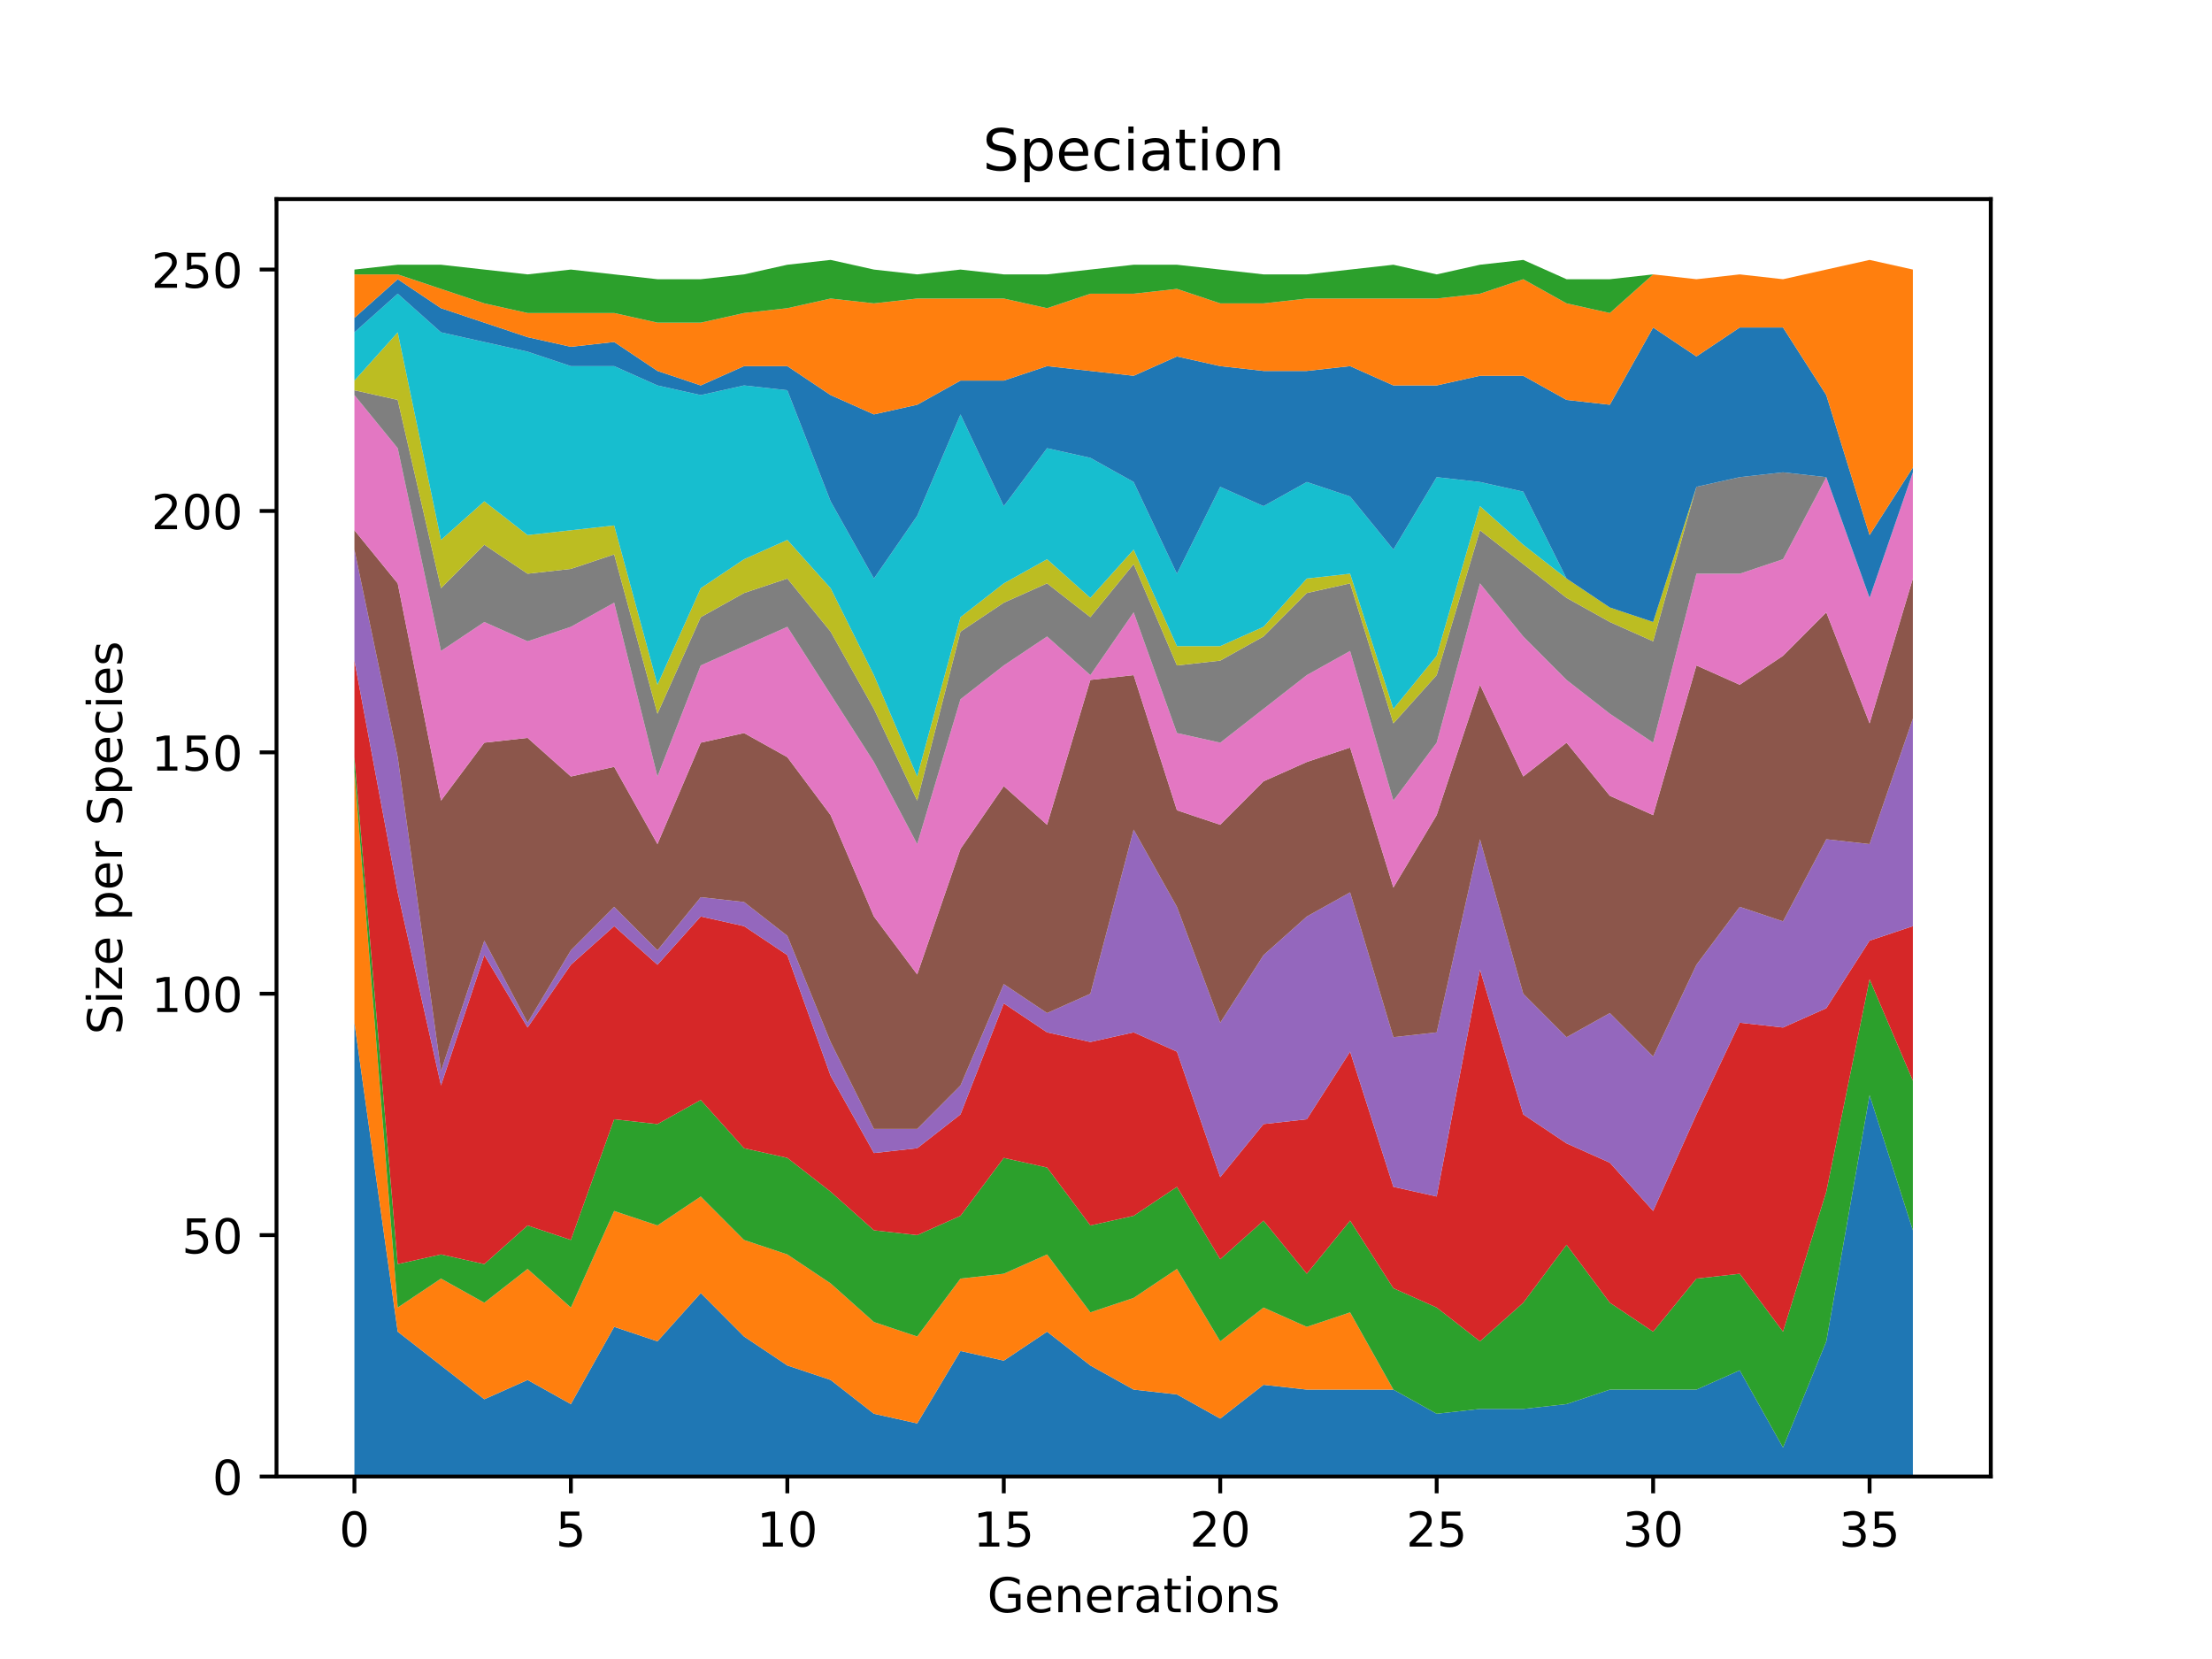 <?xml version="1.0" encoding="utf-8" standalone="no"?>
<!DOCTYPE svg PUBLIC "-//W3C//DTD SVG 1.1//EN"
  "http://www.w3.org/Graphics/SVG/1.1/DTD/svg11.dtd">
<!-- Created with matplotlib (https://matplotlib.org/) -->
<svg height="345.6pt" version="1.1" viewBox="0 0 460.8 345.6" width="460.8pt" xmlns="http://www.w3.org/2000/svg" xmlns:xlink="http://www.w3.org/1999/xlink">
 <defs>
  <style type="text/css">
*{stroke-linecap:butt;stroke-linejoin:round;}
  </style>
 </defs>
 <g id="figure_1">
  <g id="patch_1">
   <path d="M 0 345.6 
L 460.8 345.6 
L 460.8 0 
L 0 0 
z
" style="fill:#ffffff;"/>
  </g>
  <g id="axes_1">
   <g id="patch_2">
    <path d="M 57.6 307.584 
L 414.72 307.584 
L 414.72 41.472 
L 57.6 41.472 
z
" style="fill:#ffffff;"/>
   </g>
   <g id="PolyCollection_1">
    <path clip-path="url(#pf3f9d8c804)" d="M 73.833 213.047 
L 73.833 307.584 
L 82.851 307.584 
L 91.869 307.584 
L 100.887 307.584 
L 109.905 307.584 
L 118.924 307.584 
L 127.942 307.584 
L 136.96 307.584 
L 145.978 307.584 
L 154.996 307.584 
L 164.015 307.584 
L 173.033 307.584 
L 182.051 307.584 
L 191.069 307.584 
L 200.087 307.584 
L 209.105 307.584 
L 218.124 307.584 
L 227.142 307.584 
L 236.16 307.584 
L 245.178 307.584 
L 254.196 307.584 
L 263.215 307.584 
L 272.233 307.584 
L 281.251 307.584 
L 290.269 307.584 
L 299.287 307.584 
L 308.305 307.584 
L 317.324 307.584 
L 326.342 307.584 
L 335.36 307.584 
L 344.378 307.584 
L 353.396 307.584 
L 362.415 307.584 
L 371.433 307.584 
L 380.451 307.584 
L 389.469 307.584 
L 398.487 307.584 
L 398.487 256.293 
L 398.487 256.293 
L 389.469 228.133 
L 380.451 279.424 
L 371.433 301.55 
L 362.415 285.458 
L 353.396 289.481 
L 344.378 289.481 
L 335.36 289.481 
L 326.342 292.498 
L 317.324 293.504 
L 308.305 293.504 
L 299.287 294.51 
L 290.269 289.481 
L 281.251 289.481 
L 272.233 289.481 
L 263.215 288.475 
L 254.196 295.515 
L 245.178 290.487 
L 236.16 289.481 
L 227.142 284.453 
L 218.124 277.413 
L 209.105 283.447 
L 200.087 281.435 
L 191.069 296.521 
L 182.051 294.51 
L 173.033 287.47 
L 164.015 284.453 
L 154.996 278.418 
L 145.978 269.367 
L 136.96 279.424 
L 127.942 276.407 
L 118.924 292.498 
L 109.905 287.47 
L 100.887 291.493 
L 91.869 284.453 
L 82.851 277.413 
L 73.833 213.047 
z
" style="fill:#1f77b4;"/>
   </g>
   <g id="PolyCollection_2">
    <path clip-path="url(#pf3f9d8c804)" d="M 73.833 160.75 
L 73.833 213.047 
L 82.851 277.413 
L 91.869 284.453 
L 100.887 291.493 
L 109.905 287.47 
L 118.924 292.498 
L 127.942 276.407 
L 136.96 279.424 
L 145.978 269.367 
L 154.996 278.418 
L 164.015 284.453 
L 173.033 287.47 
L 182.051 294.51 
L 191.069 296.521 
L 200.087 281.435 
L 209.105 283.447 
L 218.124 277.413 
L 227.142 284.453 
L 236.16 289.481 
L 245.178 290.487 
L 254.196 295.515 
L 263.215 288.475 
L 272.233 289.481 
L 281.251 289.481 
L 290.269 289.481 
L 299.287 294.51 
L 308.305 293.504 
L 317.324 293.504 
L 326.342 292.498 
L 335.36 289.481 
L 344.378 289.481 
L 353.396 289.481 
L 362.415 285.458 
L 371.433 301.55 
L 380.451 279.424 
L 389.469 228.133 
L 398.487 256.293 
L 398.487 256.293 
L 398.487 256.293 
L 389.469 228.133 
L 380.451 279.424 
L 371.433 301.55 
L 362.415 285.458 
L 353.396 289.481 
L 344.378 289.481 
L 335.36 289.481 
L 326.342 292.498 
L 317.324 293.504 
L 308.305 293.504 
L 299.287 294.51 
L 290.269 289.481 
L 281.251 273.39 
L 272.233 276.407 
L 263.215 272.384 
L 254.196 279.424 
L 245.178 264.338 
L 236.16 270.373 
L 227.142 273.39 
L 218.124 261.321 
L 209.105 265.344 
L 200.087 266.35 
L 191.069 278.418 
L 182.051 275.401 
L 173.033 267.355 
L 164.015 261.321 
L 154.996 258.304 
L 145.978 249.253 
L 136.96 255.287 
L 127.942 252.27 
L 118.924 272.384 
L 109.905 264.338 
L 100.887 271.378 
L 91.869 266.35 
L 82.851 272.384 
L 73.833 160.75 
z
" style="fill:#ff7f0e;"/>
   </g>
   <g id="PolyCollection_3">
    <path clip-path="url(#pf3f9d8c804)" d="M 73.833 157.733 
L 73.833 160.75 
L 82.851 272.384 
L 91.869 266.35 
L 100.887 271.378 
L 109.905 264.338 
L 118.924 272.384 
L 127.942 252.27 
L 136.96 255.287 
L 145.978 249.253 
L 154.996 258.304 
L 164.015 261.321 
L 173.033 267.355 
L 182.051 275.401 
L 191.069 278.418 
L 200.087 266.35 
L 209.105 265.344 
L 218.124 261.321 
L 227.142 273.39 
L 236.16 270.373 
L 245.178 264.338 
L 254.196 279.424 
L 263.215 272.384 
L 272.233 276.407 
L 281.251 273.39 
L 290.269 289.481 
L 299.287 294.51 
L 308.305 293.504 
L 317.324 293.504 
L 326.342 292.498 
L 335.36 289.481 
L 344.378 289.481 
L 353.396 289.481 
L 362.415 285.458 
L 371.433 301.55 
L 380.451 279.424 
L 389.469 228.133 
L 398.487 256.293 
L 398.487 225.115 
L 398.487 225.115 
L 389.469 203.995 
L 380.451 248.247 
L 371.433 277.413 
L 362.415 265.344 
L 353.396 266.35 
L 344.378 277.413 
L 335.36 271.378 
L 326.342 259.31 
L 317.324 271.378 
L 308.305 279.424 
L 299.287 272.384 
L 290.269 268.361 
L 281.251 254.281 
L 272.233 265.344 
L 263.215 254.281 
L 254.196 262.327 
L 245.178 247.241 
L 236.16 253.275 
L 227.142 255.287 
L 218.124 243.218 
L 209.105 241.207 
L 200.087 253.275 
L 191.069 257.298 
L 182.051 256.293 
L 173.033 248.247 
L 164.015 241.207 
L 154.996 239.195 
L 145.978 229.138 
L 136.96 234.167 
L 127.942 233.161 
L 118.924 258.304 
L 109.905 255.287 
L 100.887 263.333 
L 91.869 261.321 
L 82.851 263.333 
L 73.833 157.733 
z
" style="fill:#2ca02c;"/>
   </g>
   <g id="PolyCollection_4">
    <path clip-path="url(#pf3f9d8c804)" d="M 73.833 137.618 
L 73.833 157.733 
L 82.851 263.333 
L 91.869 261.321 
L 100.887 263.333 
L 109.905 255.287 
L 118.924 258.304 
L 127.942 233.161 
L 136.96 234.167 
L 145.978 229.138 
L 154.996 239.195 
L 164.015 241.207 
L 173.033 248.247 
L 182.051 256.293 
L 191.069 257.298 
L 200.087 253.275 
L 209.105 241.207 
L 218.124 243.218 
L 227.142 255.287 
L 236.16 253.275 
L 245.178 247.241 
L 254.196 262.327 
L 263.215 254.281 
L 272.233 265.344 
L 281.251 254.281 
L 290.269 268.361 
L 299.287 272.384 
L 308.305 279.424 
L 317.324 271.378 
L 326.342 259.31 
L 335.36 271.378 
L 344.378 277.413 
L 353.396 266.35 
L 362.415 265.344 
L 371.433 277.413 
L 380.451 248.247 
L 389.469 203.995 
L 398.487 225.115 
L 398.487 192.933 
L 398.487 192.933 
L 389.469 195.95 
L 380.451 210.03 
L 371.433 214.053 
L 362.415 213.047 
L 353.396 232.155 
L 344.378 252.27 
L 335.36 242.213 
L 326.342 238.19 
L 317.324 232.155 
L 308.305 201.984 
L 299.287 249.253 
L 290.269 247.241 
L 281.251 219.081 
L 272.233 233.161 
L 263.215 234.167 
L 254.196 245.23 
L 245.178 219.081 
L 236.16 215.058 
L 227.142 217.07 
L 218.124 215.058 
L 209.105 209.024 
L 200.087 232.155 
L 191.069 239.195 
L 182.051 240.201 
L 173.033 224.11 
L 164.015 198.967 
L 154.996 192.933 
L 145.978 190.921 
L 136.96 200.978 
L 127.942 192.933 
L 118.924 200.978 
L 109.905 214.053 
L 100.887 198.967 
L 91.869 226.121 
L 82.851 185.893 
L 73.833 137.618 
z
" style="fill:#d62728;"/>
   </g>
   <g id="PolyCollection_5">
    <path clip-path="url(#pf3f9d8c804)" d="M 73.833 114.487 
L 73.833 137.618 
L 82.851 185.893 
L 91.869 226.121 
L 100.887 198.967 
L 109.905 214.053 
L 118.924 200.978 
L 127.942 192.933 
L 136.96 200.978 
L 145.978 190.921 
L 154.996 192.933 
L 164.015 198.967 
L 173.033 224.11 
L 182.051 240.201 
L 191.069 239.195 
L 200.087 232.155 
L 209.105 209.024 
L 218.124 215.058 
L 227.142 217.07 
L 236.16 215.058 
L 245.178 219.081 
L 254.196 245.23 
L 263.215 234.167 
L 272.233 233.161 
L 281.251 219.081 
L 290.269 247.241 
L 299.287 249.253 
L 308.305 201.984 
L 317.324 232.155 
L 326.342 238.19 
L 335.36 242.213 
L 344.378 252.27 
L 353.396 232.155 
L 362.415 213.047 
L 371.433 214.053 
L 380.451 210.03 
L 389.469 195.95 
L 398.487 192.933 
L 398.487 149.687 
L 398.487 149.687 
L 389.469 175.835 
L 380.451 174.83 
L 371.433 191.927 
L 362.415 188.91 
L 353.396 200.978 
L 344.378 220.087 
L 335.36 211.035 
L 326.342 216.064 
L 317.324 207.013 
L 308.305 174.83 
L 299.287 215.058 
L 290.269 216.064 
L 281.251 185.893 
L 272.233 190.921 
L 263.215 198.967 
L 254.196 213.047 
L 245.178 188.91 
L 236.16 172.818 
L 227.142 207.013 
L 218.124 211.035 
L 209.105 205.001 
L 200.087 226.121 
L 191.069 235.173 
L 182.051 235.173 
L 173.033 217.07 
L 164.015 194.944 
L 154.996 187.904 
L 145.978 186.898 
L 136.96 197.961 
L 127.942 188.91 
L 118.924 197.961 
L 109.905 213.047 
L 100.887 195.95 
L 91.869 223.104 
L 82.851 157.733 
L 73.833 114.487 
z
" style="fill:#9467bd;"/>
   </g>
   <g id="PolyCollection_6">
    <path clip-path="url(#pf3f9d8c804)" d="M 73.833 110.464 
L 73.833 114.487 
L 82.851 157.733 
L 91.869 223.104 
L 100.887 195.95 
L 109.905 213.047 
L 118.924 197.961 
L 127.942 188.91 
L 136.96 197.961 
L 145.978 186.898 
L 154.996 187.904 
L 164.015 194.944 
L 173.033 217.07 
L 182.051 235.173 
L 191.069 235.173 
L 200.087 226.121 
L 209.105 205.001 
L 218.124 211.035 
L 227.142 207.013 
L 236.16 172.818 
L 245.178 188.91 
L 254.196 213.047 
L 263.215 198.967 
L 272.233 190.921 
L 281.251 185.893 
L 290.269 216.064 
L 299.287 215.058 
L 308.305 174.83 
L 317.324 207.013 
L 326.342 216.064 
L 335.36 211.035 
L 344.378 220.087 
L 353.396 200.978 
L 362.415 188.91 
L 371.433 191.927 
L 380.451 174.83 
L 389.469 175.835 
L 398.487 149.687 
L 398.487 120.521 
L 398.487 120.521 
L 389.469 150.693 
L 380.451 127.561 
L 371.433 136.613 
L 362.415 142.647 
L 353.396 138.624 
L 344.378 169.801 
L 335.36 165.778 
L 326.342 154.715 
L 317.324 161.755 
L 308.305 142.647 
L 299.287 169.801 
L 290.269 184.887 
L 281.251 155.721 
L 272.233 158.738 
L 263.215 162.761 
L 254.196 171.813 
L 245.178 168.795 
L 236.16 140.635 
L 227.142 141.641 
L 218.124 171.813 
L 209.105 163.767 
L 200.087 176.841 
L 191.069 202.99 
L 182.051 190.921 
L 173.033 169.801 
L 164.015 157.733 
L 154.996 152.704 
L 145.978 154.715 
L 136.96 175.835 
L 127.942 159.744 
L 118.924 161.755 
L 109.905 153.71 
L 100.887 154.715 
L 91.869 166.784 
L 82.851 121.527 
L 73.833 110.464 
z
" style="fill:#8c564b;"/>
   </g>
   <g id="PolyCollection_7">
    <path clip-path="url(#pf3f9d8c804)" d="M 73.833 82.304 
L 73.833 110.464 
L 82.851 121.527 
L 91.869 166.784 
L 100.887 154.715 
L 109.905 153.71 
L 118.924 161.755 
L 127.942 159.744 
L 136.96 175.835 
L 145.978 154.715 
L 154.996 152.704 
L 164.015 157.733 
L 173.033 169.801 
L 182.051 190.921 
L 191.069 202.99 
L 200.087 176.841 
L 209.105 163.767 
L 218.124 171.813 
L 227.142 141.641 
L 236.16 140.635 
L 245.178 168.795 
L 254.196 171.813 
L 263.215 162.761 
L 272.233 158.738 
L 281.251 155.721 
L 290.269 184.887 
L 299.287 169.801 
L 308.305 142.647 
L 317.324 161.755 
L 326.342 154.715 
L 335.36 165.778 
L 344.378 169.801 
L 353.396 138.624 
L 362.415 142.647 
L 371.433 136.613 
L 380.451 127.561 
L 389.469 150.693 
L 398.487 120.521 
L 398.487 98.395 
L 398.487 98.395 
L 389.469 124.544 
L 380.451 99.401 
L 371.433 116.498 
L 362.415 119.515 
L 353.396 119.515 
L 344.378 154.715 
L 335.36 148.681 
L 326.342 141.641 
L 317.324 132.59 
L 308.305 121.527 
L 299.287 154.715 
L 290.269 166.784 
L 281.251 135.607 
L 272.233 140.635 
L 263.215 147.675 
L 254.196 154.715 
L 245.178 152.704 
L 236.16 127.561 
L 227.142 140.635 
L 218.124 132.59 
L 209.105 138.624 
L 200.087 145.664 
L 191.069 175.835 
L 182.051 158.738 
L 173.033 144.658 
L 164.015 130.578 
L 154.996 134.601 
L 145.978 138.624 
L 136.96 161.755 
L 127.942 125.55 
L 118.924 130.578 
L 109.905 133.595 
L 100.887 129.573 
L 91.869 135.607 
L 82.851 93.367 
L 73.833 82.304 
z
" style="fill:#e377c2;"/>
   </g>
   <g id="PolyCollection_8">
    <path clip-path="url(#pf3f9d8c804)" d="M 73.833 81.298 
L 73.833 82.304 
L 82.851 93.367 
L 91.869 135.607 
L 100.887 129.573 
L 109.905 133.595 
L 118.924 130.578 
L 127.942 125.55 
L 136.96 161.755 
L 145.978 138.624 
L 154.996 134.601 
L 164.015 130.578 
L 173.033 144.658 
L 182.051 158.738 
L 191.069 175.835 
L 200.087 145.664 
L 209.105 138.624 
L 218.124 132.59 
L 227.142 140.635 
L 236.16 127.561 
L 245.178 152.704 
L 254.196 154.715 
L 263.215 147.675 
L 272.233 140.635 
L 281.251 135.607 
L 290.269 166.784 
L 299.287 154.715 
L 308.305 121.527 
L 317.324 132.59 
L 326.342 141.641 
L 335.36 148.681 
L 344.378 154.715 
L 353.396 119.515 
L 362.415 119.515 
L 371.433 116.498 
L 380.451 99.401 
L 389.469 124.544 
L 398.487 98.395 
L 398.487 98.395 
L 398.487 98.395 
L 389.469 124.544 
L 380.451 99.401 
L 371.433 98.395 
L 362.415 99.401 
L 353.396 101.413 
L 344.378 133.595 
L 335.36 129.573 
L 326.342 124.544 
L 317.324 117.504 
L 308.305 110.464 
L 299.287 140.635 
L 290.269 150.693 
L 281.251 121.527 
L 272.233 123.538 
L 263.215 132.59 
L 254.196 137.618 
L 245.178 138.624 
L 236.16 117.504 
L 227.142 128.567 
L 218.124 121.527 
L 209.105 125.55 
L 200.087 131.584 
L 191.069 166.784 
L 182.051 147.675 
L 173.033 131.584 
L 164.015 120.521 
L 154.996 123.538 
L 145.978 128.567 
L 136.96 148.681 
L 127.942 115.493 
L 118.924 118.51 
L 109.905 119.515 
L 100.887 113.481 
L 91.869 122.533 
L 82.851 83.31 
L 73.833 81.298 
z
" style="fill:#7f7f7f;"/>
   </g>
   <g id="PolyCollection_9">
    <path clip-path="url(#pf3f9d8c804)" d="M 73.833 79.287 
L 73.833 81.298 
L 82.851 83.31 
L 91.869 122.533 
L 100.887 113.481 
L 109.905 119.515 
L 118.924 118.51 
L 127.942 115.493 
L 136.96 148.681 
L 145.978 128.567 
L 154.996 123.538 
L 164.015 120.521 
L 173.033 131.584 
L 182.051 147.675 
L 191.069 166.784 
L 200.087 131.584 
L 209.105 125.55 
L 218.124 121.527 
L 227.142 128.567 
L 236.16 117.504 
L 245.178 138.624 
L 254.196 137.618 
L 263.215 132.59 
L 272.233 123.538 
L 281.251 121.527 
L 290.269 150.693 
L 299.287 140.635 
L 308.305 110.464 
L 317.324 117.504 
L 326.342 124.544 
L 335.36 129.573 
L 344.378 133.595 
L 353.396 101.413 
L 362.415 99.401 
L 371.433 98.395 
L 380.451 99.401 
L 389.469 124.544 
L 398.487 98.395 
L 398.487 98.395 
L 398.487 98.395 
L 389.469 124.544 
L 380.451 99.401 
L 371.433 98.395 
L 362.415 99.401 
L 353.396 101.413 
L 344.378 129.573 
L 335.36 126.555 
L 326.342 120.521 
L 317.324 113.481 
L 308.305 105.435 
L 299.287 136.613 
L 290.269 147.675 
L 281.251 119.515 
L 272.233 120.521 
L 263.215 130.578 
L 254.196 134.601 
L 245.178 134.601 
L 236.16 114.487 
L 227.142 124.544 
L 218.124 116.498 
L 209.105 121.527 
L 200.087 128.567 
L 191.069 161.755 
L 182.051 140.635 
L 173.033 122.533 
L 164.015 112.475 
L 154.996 116.498 
L 145.978 122.533 
L 136.96 142.647 
L 127.942 109.458 
L 118.924 110.464 
L 109.905 111.47 
L 100.887 104.43 
L 91.869 112.475 
L 82.851 69.23 
L 73.833 79.287 
z
" style="fill:#bcbd22;"/>
   </g>
   <g id="PolyCollection_10">
    <path clip-path="url(#pf3f9d8c804)" d="M 73.833 69.23 
L 73.833 79.287 
L 82.851 69.23 
L 91.869 112.475 
L 100.887 104.43 
L 109.905 111.47 
L 118.924 110.464 
L 127.942 109.458 
L 136.96 142.647 
L 145.978 122.533 
L 154.996 116.498 
L 164.015 112.475 
L 173.033 122.533 
L 182.051 140.635 
L 191.069 161.755 
L 200.087 128.567 
L 209.105 121.527 
L 218.124 116.498 
L 227.142 124.544 
L 236.16 114.487 
L 245.178 134.601 
L 254.196 134.601 
L 263.215 130.578 
L 272.233 120.521 
L 281.251 119.515 
L 290.269 147.675 
L 299.287 136.613 
L 308.305 105.435 
L 317.324 113.481 
L 326.342 120.521 
L 335.36 126.555 
L 344.378 129.573 
L 353.396 101.413 
L 362.415 99.401 
L 371.433 98.395 
L 380.451 99.401 
L 389.469 124.544 
L 398.487 98.395 
L 398.487 98.395 
L 398.487 98.395 
L 389.469 124.544 
L 380.451 99.401 
L 371.433 98.395 
L 362.415 99.401 
L 353.396 101.413 
L 344.378 129.573 
L 335.36 126.555 
L 326.342 120.521 
L 317.324 102.418 
L 308.305 100.407 
L 299.287 99.401 
L 290.269 114.487 
L 281.251 103.424 
L 272.233 100.407 
L 263.215 105.435 
L 254.196 101.413 
L 245.178 119.515 
L 236.16 100.407 
L 227.142 95.378 
L 218.124 93.367 
L 209.105 105.435 
L 200.087 86.327 
L 191.069 107.447 
L 182.051 120.521 
L 173.033 104.43 
L 164.015 81.298 
L 154.996 80.293 
L 145.978 82.304 
L 136.96 80.293 
L 127.942 76.27 
L 118.924 76.27 
L 109.905 73.253 
L 100.887 71.241 
L 91.869 69.23 
L 82.851 61.184 
L 73.833 69.23 
z
" style="fill:#17becf;"/>
   </g>
   <g id="PolyCollection_11">
    <path clip-path="url(#pf3f9d8c804)" d="M 73.833 66.213 
L 73.833 69.23 
L 82.851 61.184 
L 91.869 69.23 
L 100.887 71.241 
L 109.905 73.253 
L 118.924 76.27 
L 127.942 76.27 
L 136.96 80.293 
L 145.978 82.304 
L 154.996 80.293 
L 164.015 81.298 
L 173.033 104.43 
L 182.051 120.521 
L 191.069 107.447 
L 200.087 86.327 
L 209.105 105.435 
L 218.124 93.367 
L 227.142 95.378 
L 236.16 100.407 
L 245.178 119.515 
L 254.196 101.413 
L 263.215 105.435 
L 272.233 100.407 
L 281.251 103.424 
L 290.269 114.487 
L 299.287 99.401 
L 308.305 100.407 
L 317.324 102.418 
L 326.342 120.521 
L 335.36 126.555 
L 344.378 129.573 
L 353.396 101.413 
L 362.415 99.401 
L 371.433 98.395 
L 380.451 99.401 
L 389.469 124.544 
L 398.487 98.395 
L 398.487 97.39 
L 398.487 97.39 
L 389.469 111.47 
L 380.451 82.304 
L 371.433 68.224 
L 362.415 68.224 
L 353.396 74.258 
L 344.378 68.224 
L 335.36 84.315 
L 326.342 83.31 
L 317.324 78.281 
L 308.305 78.281 
L 299.287 80.293 
L 290.269 80.293 
L 281.251 76.27 
L 272.233 77.275 
L 263.215 77.275 
L 254.196 76.27 
L 245.178 74.258 
L 236.16 78.281 
L 227.142 77.275 
L 218.124 76.27 
L 209.105 79.287 
L 200.087 79.287 
L 191.069 84.315 
L 182.051 86.327 
L 173.033 82.304 
L 164.015 76.27 
L 154.996 76.27 
L 145.978 80.293 
L 136.96 77.275 
L 127.942 71.241 
L 118.924 72.247 
L 109.905 70.235 
L 100.887 67.218 
L 91.869 64.201 
L 82.851 58.167 
L 73.833 66.213 
z
" style="fill:#1f77b4;"/>
   </g>
   <g id="PolyCollection_12">
    <path clip-path="url(#pf3f9d8c804)" d="M 73.833 57.161 
L 73.833 66.213 
L 82.851 58.167 
L 91.869 64.201 
L 100.887 67.218 
L 109.905 70.235 
L 118.924 72.247 
L 127.942 71.241 
L 136.96 77.275 
L 145.978 80.293 
L 154.996 76.27 
L 164.015 76.27 
L 173.033 82.304 
L 182.051 86.327 
L 191.069 84.315 
L 200.087 79.287 
L 209.105 79.287 
L 218.124 76.27 
L 227.142 77.275 
L 236.16 78.281 
L 245.178 74.258 
L 254.196 76.27 
L 263.215 77.275 
L 272.233 77.275 
L 281.251 76.27 
L 290.269 80.293 
L 299.287 80.293 
L 308.305 78.281 
L 317.324 78.281 
L 326.342 83.31 
L 335.36 84.315 
L 344.378 68.224 
L 353.396 74.258 
L 362.415 68.224 
L 371.433 68.224 
L 380.451 82.304 
L 389.469 111.47 
L 398.487 97.39 
L 398.487 56.155 
L 398.487 56.155 
L 389.469 54.144 
L 380.451 56.155 
L 371.433 58.167 
L 362.415 57.161 
L 353.396 58.167 
L 344.378 57.161 
L 335.36 65.207 
L 326.342 63.195 
L 317.324 58.167 
L 308.305 61.184 
L 299.287 62.19 
L 290.269 62.19 
L 281.251 62.19 
L 272.233 62.19 
L 263.215 63.195 
L 254.196 63.195 
L 245.178 60.178 
L 236.16 61.184 
L 227.142 61.184 
L 218.124 64.201 
L 209.105 62.19 
L 200.087 62.19 
L 191.069 62.19 
L 182.051 63.195 
L 173.033 62.19 
L 164.015 64.201 
L 154.996 65.207 
L 145.978 67.218 
L 136.96 67.218 
L 127.942 65.207 
L 118.924 65.207 
L 109.905 65.207 
L 100.887 63.195 
L 91.869 60.178 
L 82.851 57.161 
L 73.833 57.161 
z
" style="fill:#ff7f0e;"/>
   </g>
   <g id="PolyCollection_13">
    <path clip-path="url(#pf3f9d8c804)" d="M 73.833 56.155 
L 73.833 57.161 
L 82.851 57.161 
L 91.869 60.178 
L 100.887 63.195 
L 109.905 65.207 
L 118.924 65.207 
L 127.942 65.207 
L 136.96 67.218 
L 145.978 67.218 
L 154.996 65.207 
L 164.015 64.201 
L 173.033 62.19 
L 182.051 63.195 
L 191.069 62.19 
L 200.087 62.19 
L 209.105 62.19 
L 218.124 64.201 
L 227.142 61.184 
L 236.16 61.184 
L 245.178 60.178 
L 254.196 63.195 
L 263.215 63.195 
L 272.233 62.19 
L 281.251 62.19 
L 290.269 62.19 
L 299.287 62.19 
L 308.305 61.184 
L 317.324 58.167 
L 326.342 63.195 
L 335.36 65.207 
L 344.378 57.161 
L 353.396 58.167 
L 362.415 57.161 
L 371.433 58.167 
L 380.451 56.155 
L 389.469 54.144 
L 398.487 56.155 
L 398.487 56.155 
L 398.487 56.155 
L 389.469 54.144 
L 380.451 56.155 
L 371.433 58.167 
L 362.415 57.161 
L 353.396 58.167 
L 344.378 57.161 
L 335.36 58.167 
L 326.342 58.167 
L 317.324 54.144 
L 308.305 55.15 
L 299.287 57.161 
L 290.269 55.15 
L 281.251 56.155 
L 272.233 57.161 
L 263.215 57.161 
L 254.196 56.155 
L 245.178 55.15 
L 236.16 55.15 
L 227.142 56.155 
L 218.124 57.161 
L 209.105 57.161 
L 200.087 56.155 
L 191.069 57.161 
L 182.051 56.155 
L 173.033 54.144 
L 164.015 55.15 
L 154.996 57.161 
L 145.978 58.167 
L 136.96 58.167 
L 127.942 57.161 
L 118.924 56.155 
L 109.905 57.161 
L 100.887 56.155 
L 91.869 55.15 
L 82.851 55.15 
L 73.833 56.155 
z
" style="fill:#2ca02c;"/>
   </g>
   <g id="matplotlib.axis_1">
    <g id="xtick_1">
     <g id="line2d_1">
      <defs>
       <path d="M 0 0 
L 0 3.5 
" id="m17047d2ecf" style="stroke:#000000;stroke-width:0.8;"/>
      </defs>
      <g>
       <use style="stroke:#000000;stroke-width:0.8;" x="73.833" xlink:href="#m17047d2ecf" y="307.584"/>
      </g>
     </g>
     <g id="text_1">
      <!-- 0 -->
      <defs>
       <path d="M 31.781 66.406 
Q 24.172 66.406 20.328 58.906 
Q 16.5 51.422 16.5 36.375 
Q 16.5 21.391 20.328 13.891 
Q 24.172 6.391 31.781 6.391 
Q 39.453 6.391 43.281 13.891 
Q 47.125 21.391 47.125 36.375 
Q 47.125 51.422 43.281 58.906 
Q 39.453 66.406 31.781 66.406 
z
M 31.781 74.219 
Q 44.047 74.219 50.516 64.516 
Q 56.984 54.828 56.984 36.375 
Q 56.984 17.969 50.516 8.266 
Q 44.047 -1.422 31.781 -1.422 
Q 19.531 -1.422 13.062 8.266 
Q 6.594 17.969 6.594 36.375 
Q 6.594 54.828 13.062 64.516 
Q 19.531 74.219 31.781 74.219 
z
" id="DejaVuSans-48"/>
      </defs>
      <g transform="translate(70.651 322.182)scale(0.1 -0.1)">
       <use xlink:href="#DejaVuSans-48"/>
      </g>
     </g>
    </g>
    <g id="xtick_2">
     <g id="line2d_2">
      <g>
       <use style="stroke:#000000;stroke-width:0.8;" x="118.924" xlink:href="#m17047d2ecf" y="307.584"/>
      </g>
     </g>
     <g id="text_2">
      <!-- 5 -->
      <defs>
       <path d="M 10.797 72.906 
L 49.516 72.906 
L 49.516 64.594 
L 19.828 64.594 
L 19.828 46.734 
Q 21.969 47.469 24.109 47.828 
Q 26.266 48.188 28.422 48.188 
Q 40.625 48.188 47.75 41.5 
Q 54.891 34.812 54.891 23.391 
Q 54.891 11.625 47.562 5.094 
Q 40.234 -1.422 26.906 -1.422 
Q 22.312 -1.422 17.547 -0.641 
Q 12.797 0.141 7.719 1.703 
L 7.719 11.625 
Q 12.109 9.234 16.797 8.062 
Q 21.484 6.891 26.703 6.891 
Q 35.156 6.891 40.078 11.328 
Q 45.016 15.766 45.016 23.391 
Q 45.016 31 40.078 35.438 
Q 35.156 39.891 26.703 39.891 
Q 22.75 39.891 18.812 39.016 
Q 14.891 38.141 10.797 36.281 
z
" id="DejaVuSans-53"/>
      </defs>
      <g transform="translate(115.742 322.182)scale(0.1 -0.1)">
       <use xlink:href="#DejaVuSans-53"/>
      </g>
     </g>
    </g>
    <g id="xtick_3">
     <g id="line2d_3">
      <g>
       <use style="stroke:#000000;stroke-width:0.8;" x="164.015" xlink:href="#m17047d2ecf" y="307.584"/>
      </g>
     </g>
     <g id="text_3">
      <!-- 10 -->
      <defs>
       <path d="M 12.406 8.297 
L 28.516 8.297 
L 28.516 63.922 
L 10.984 60.406 
L 10.984 69.391 
L 28.422 72.906 
L 38.281 72.906 
L 38.281 8.297 
L 54.391 8.297 
L 54.391 0 
L 12.406 0 
z
" id="DejaVuSans-49"/>
      </defs>
      <g transform="translate(157.652 322.182)scale(0.1 -0.1)">
       <use xlink:href="#DejaVuSans-49"/>
       <use x="63.623" xlink:href="#DejaVuSans-48"/>
      </g>
     </g>
    </g>
    <g id="xtick_4">
     <g id="line2d_4">
      <g>
       <use style="stroke:#000000;stroke-width:0.8;" x="209.105" xlink:href="#m17047d2ecf" y="307.584"/>
      </g>
     </g>
     <g id="text_4">
      <!-- 15 -->
      <g transform="translate(202.743 322.182)scale(0.1 -0.1)">
       <use xlink:href="#DejaVuSans-49"/>
       <use x="63.623" xlink:href="#DejaVuSans-53"/>
      </g>
     </g>
    </g>
    <g id="xtick_5">
     <g id="line2d_5">
      <g>
       <use style="stroke:#000000;stroke-width:0.8;" x="254.196" xlink:href="#m17047d2ecf" y="307.584"/>
      </g>
     </g>
     <g id="text_5">
      <!-- 20 -->
      <defs>
       <path d="M 19.188 8.297 
L 53.609 8.297 
L 53.609 0 
L 7.328 0 
L 7.328 8.297 
Q 12.938 14.109 22.625 23.891 
Q 32.328 33.688 34.812 36.531 
Q 39.547 41.844 41.422 45.531 
Q 43.312 49.219 43.312 52.781 
Q 43.312 58.594 39.234 62.25 
Q 35.156 65.922 28.609 65.922 
Q 23.969 65.922 18.812 64.312 
Q 13.672 62.703 7.812 59.422 
L 7.812 69.391 
Q 13.766 71.781 18.938 73 
Q 24.125 74.219 28.422 74.219 
Q 39.75 74.219 46.484 68.547 
Q 53.219 62.891 53.219 53.422 
Q 53.219 48.922 51.531 44.891 
Q 49.859 40.875 45.406 35.406 
Q 44.188 33.984 37.641 27.219 
Q 31.109 20.453 19.188 8.297 
z
" id="DejaVuSans-50"/>
      </defs>
      <g transform="translate(247.834 322.182)scale(0.1 -0.1)">
       <use xlink:href="#DejaVuSans-50"/>
       <use x="63.623" xlink:href="#DejaVuSans-48"/>
      </g>
     </g>
    </g>
    <g id="xtick_6">
     <g id="line2d_6">
      <g>
       <use style="stroke:#000000;stroke-width:0.8;" x="299.287" xlink:href="#m17047d2ecf" y="307.584"/>
      </g>
     </g>
     <g id="text_6">
      <!-- 25 -->
      <g transform="translate(292.925 322.182)scale(0.1 -0.1)">
       <use xlink:href="#DejaVuSans-50"/>
       <use x="63.623" xlink:href="#DejaVuSans-53"/>
      </g>
     </g>
    </g>
    <g id="xtick_7">
     <g id="line2d_7">
      <g>
       <use style="stroke:#000000;stroke-width:0.8;" x="344.378" xlink:href="#m17047d2ecf" y="307.584"/>
      </g>
     </g>
     <g id="text_7">
      <!-- 30 -->
      <defs>
       <path d="M 40.578 39.312 
Q 47.656 37.797 51.625 33 
Q 55.609 28.219 55.609 21.188 
Q 55.609 10.406 48.188 4.484 
Q 40.766 -1.422 27.094 -1.422 
Q 22.516 -1.422 17.656 -0.516 
Q 12.797 0.391 7.625 2.203 
L 7.625 11.719 
Q 11.719 9.328 16.594 8.109 
Q 21.484 6.891 26.812 6.891 
Q 36.078 6.891 40.938 10.547 
Q 45.797 14.203 45.797 21.188 
Q 45.797 27.641 41.281 31.266 
Q 36.766 34.906 28.719 34.906 
L 20.219 34.906 
L 20.219 43.016 
L 29.109 43.016 
Q 36.375 43.016 40.234 45.922 
Q 44.094 48.828 44.094 54.297 
Q 44.094 59.906 40.109 62.906 
Q 36.141 65.922 28.719 65.922 
Q 24.656 65.922 20.016 65.031 
Q 15.375 64.156 9.812 62.312 
L 9.812 71.094 
Q 15.438 72.656 20.344 73.438 
Q 25.25 74.219 29.594 74.219 
Q 40.828 74.219 47.359 69.109 
Q 53.906 64.016 53.906 55.328 
Q 53.906 49.266 50.438 45.094 
Q 46.969 40.922 40.578 39.312 
z
" id="DejaVuSans-51"/>
      </defs>
      <g transform="translate(338.016 322.182)scale(0.1 -0.1)">
       <use xlink:href="#DejaVuSans-51"/>
       <use x="63.623" xlink:href="#DejaVuSans-48"/>
      </g>
     </g>
    </g>
    <g id="xtick_8">
     <g id="line2d_8">
      <g>
       <use style="stroke:#000000;stroke-width:0.8;" x="389.469" xlink:href="#m17047d2ecf" y="307.584"/>
      </g>
     </g>
     <g id="text_8">
      <!-- 35 -->
      <g transform="translate(383.107 322.182)scale(0.1 -0.1)">
       <use xlink:href="#DejaVuSans-51"/>
       <use x="63.623" xlink:href="#DejaVuSans-53"/>
      </g>
     </g>
    </g>
    <g id="text_9">
     <!-- Generations -->
     <defs>
      <path d="M 59.516 10.406 
L 59.516 29.984 
L 43.406 29.984 
L 43.406 38.094 
L 69.281 38.094 
L 69.281 6.781 
Q 63.578 2.734 56.688 0.656 
Q 49.812 -1.422 42 -1.422 
Q 24.906 -1.422 15.25 8.562 
Q 5.609 18.562 5.609 36.375 
Q 5.609 54.25 15.25 64.234 
Q 24.906 74.219 42 74.219 
Q 49.125 74.219 55.547 72.453 
Q 61.969 70.703 67.391 67.281 
L 67.391 56.781 
Q 61.922 61.422 55.766 63.766 
Q 49.609 66.109 42.828 66.109 
Q 29.438 66.109 22.719 58.641 
Q 16.016 51.172 16.016 36.375 
Q 16.016 21.625 22.719 14.156 
Q 29.438 6.688 42.828 6.688 
Q 48.047 6.688 52.141 7.594 
Q 56.25 8.5 59.516 10.406 
z
" id="DejaVuSans-71"/>
      <path d="M 56.203 29.594 
L 56.203 25.203 
L 14.891 25.203 
Q 15.484 15.922 20.484 11.062 
Q 25.484 6.203 34.422 6.203 
Q 39.594 6.203 44.453 7.469 
Q 49.312 8.734 54.109 11.281 
L 54.109 2.781 
Q 49.266 0.734 44.188 -0.344 
Q 39.109 -1.422 33.891 -1.422 
Q 20.797 -1.422 13.156 6.188 
Q 5.516 13.812 5.516 26.812 
Q 5.516 40.234 12.766 48.109 
Q 20.016 56 32.328 56 
Q 43.359 56 49.781 48.891 
Q 56.203 41.797 56.203 29.594 
z
M 47.219 32.234 
Q 47.125 39.594 43.094 43.984 
Q 39.062 48.391 32.422 48.391 
Q 24.906 48.391 20.391 44.141 
Q 15.875 39.891 15.188 32.172 
z
" id="DejaVuSans-101"/>
      <path d="M 54.891 33.016 
L 54.891 0 
L 45.906 0 
L 45.906 32.719 
Q 45.906 40.484 42.875 44.328 
Q 39.844 48.188 33.797 48.188 
Q 26.516 48.188 22.312 43.547 
Q 18.109 38.922 18.109 30.906 
L 18.109 0 
L 9.078 0 
L 9.078 54.688 
L 18.109 54.688 
L 18.109 46.188 
Q 21.344 51.125 25.703 53.562 
Q 30.078 56 35.797 56 
Q 45.219 56 50.047 50.172 
Q 54.891 44.344 54.891 33.016 
z
" id="DejaVuSans-110"/>
      <path d="M 41.109 46.297 
Q 39.594 47.172 37.812 47.578 
Q 36.031 48 33.891 48 
Q 26.266 48 22.188 43.047 
Q 18.109 38.094 18.109 28.812 
L 18.109 0 
L 9.078 0 
L 9.078 54.688 
L 18.109 54.688 
L 18.109 46.188 
Q 20.953 51.172 25.484 53.578 
Q 30.031 56 36.531 56 
Q 37.453 56 38.578 55.875 
Q 39.703 55.766 41.062 55.516 
z
" id="DejaVuSans-114"/>
      <path d="M 34.281 27.484 
Q 23.391 27.484 19.188 25 
Q 14.984 22.516 14.984 16.5 
Q 14.984 11.719 18.141 8.906 
Q 21.297 6.109 26.703 6.109 
Q 34.188 6.109 38.703 11.406 
Q 43.219 16.703 43.219 25.484 
L 43.219 27.484 
z
M 52.203 31.203 
L 52.203 0 
L 43.219 0 
L 43.219 8.297 
Q 40.141 3.328 35.547 0.953 
Q 30.953 -1.422 24.312 -1.422 
Q 15.922 -1.422 10.953 3.297 
Q 6 8.016 6 15.922 
Q 6 25.141 12.172 29.828 
Q 18.359 34.516 30.609 34.516 
L 43.219 34.516 
L 43.219 35.406 
Q 43.219 41.609 39.141 45 
Q 35.062 48.391 27.688 48.391 
Q 23 48.391 18.547 47.266 
Q 14.109 46.141 10.016 43.891 
L 10.016 52.203 
Q 14.938 54.109 19.578 55.047 
Q 24.219 56 28.609 56 
Q 40.484 56 46.344 49.844 
Q 52.203 43.703 52.203 31.203 
z
" id="DejaVuSans-97"/>
      <path d="M 18.312 70.219 
L 18.312 54.688 
L 36.812 54.688 
L 36.812 47.703 
L 18.312 47.703 
L 18.312 18.016 
Q 18.312 11.328 20.141 9.422 
Q 21.969 7.516 27.594 7.516 
L 36.812 7.516 
L 36.812 0 
L 27.594 0 
Q 17.188 0 13.234 3.875 
Q 9.281 7.766 9.281 18.016 
L 9.281 47.703 
L 2.688 47.703 
L 2.688 54.688 
L 9.281 54.688 
L 9.281 70.219 
z
" id="DejaVuSans-116"/>
      <path d="M 9.422 54.688 
L 18.406 54.688 
L 18.406 0 
L 9.422 0 
z
M 9.422 75.984 
L 18.406 75.984 
L 18.406 64.594 
L 9.422 64.594 
z
" id="DejaVuSans-105"/>
      <path d="M 30.609 48.391 
Q 23.391 48.391 19.188 42.75 
Q 14.984 37.109 14.984 27.297 
Q 14.984 17.484 19.156 11.844 
Q 23.344 6.203 30.609 6.203 
Q 37.797 6.203 41.984 11.859 
Q 46.188 17.531 46.188 27.297 
Q 46.188 37.016 41.984 42.703 
Q 37.797 48.391 30.609 48.391 
z
M 30.609 56 
Q 42.328 56 49.016 48.375 
Q 55.719 40.766 55.719 27.297 
Q 55.719 13.875 49.016 6.219 
Q 42.328 -1.422 30.609 -1.422 
Q 18.844 -1.422 12.172 6.219 
Q 5.516 13.875 5.516 27.297 
Q 5.516 40.766 12.172 48.375 
Q 18.844 56 30.609 56 
z
" id="DejaVuSans-111"/>
      <path d="M 44.281 53.078 
L 44.281 44.578 
Q 40.484 46.531 36.375 47.5 
Q 32.281 48.484 27.875 48.484 
Q 21.188 48.484 17.844 46.438 
Q 14.5 44.391 14.5 40.281 
Q 14.5 37.156 16.891 35.375 
Q 19.281 33.594 26.516 31.984 
L 29.594 31.297 
Q 39.156 29.25 43.188 25.516 
Q 47.219 21.781 47.219 15.094 
Q 47.219 7.469 41.188 3.016 
Q 35.156 -1.422 24.609 -1.422 
Q 20.219 -1.422 15.453 -0.562 
Q 10.688 0.297 5.422 2 
L 5.422 11.281 
Q 10.406 8.688 15.234 7.391 
Q 20.062 6.109 24.812 6.109 
Q 31.156 6.109 34.562 8.281 
Q 37.984 10.453 37.984 14.406 
Q 37.984 18.062 35.516 20.016 
Q 33.062 21.969 24.703 23.781 
L 21.578 24.516 
Q 13.234 26.266 9.516 29.906 
Q 5.812 33.547 5.812 39.891 
Q 5.812 47.609 11.281 51.797 
Q 16.75 56 26.812 56 
Q 31.781 56 36.172 55.266 
Q 40.578 54.547 44.281 53.078 
z
" id="DejaVuSans-115"/>
     </defs>
     <g transform="translate(205.662 335.861)scale(0.1 -0.1)">
      <use xlink:href="#DejaVuSans-71"/>
      <use x="77.49" xlink:href="#DejaVuSans-101"/>
      <use x="139.014" xlink:href="#DejaVuSans-110"/>
      <use x="202.393" xlink:href="#DejaVuSans-101"/>
      <use x="263.916" xlink:href="#DejaVuSans-114"/>
      <use x="305.029" xlink:href="#DejaVuSans-97"/>
      <use x="366.309" xlink:href="#DejaVuSans-116"/>
      <use x="405.518" xlink:href="#DejaVuSans-105"/>
      <use x="433.301" xlink:href="#DejaVuSans-111"/>
      <use x="494.482" xlink:href="#DejaVuSans-110"/>
      <use x="557.861" xlink:href="#DejaVuSans-115"/>
     </g>
    </g>
   </g>
   <g id="matplotlib.axis_2">
    <g id="ytick_1">
     <g id="line2d_9">
      <defs>
       <path d="M 0 0 
L -3.5 0 
" id="mc0c9a9f7e0" style="stroke:#000000;stroke-width:0.8;"/>
      </defs>
      <g>
       <use style="stroke:#000000;stroke-width:0.8;" x="57.6" xlink:href="#mc0c9a9f7e0" y="307.584"/>
      </g>
     </g>
     <g id="text_10">
      <!-- 0 -->
      <g transform="translate(44.237 311.383)scale(0.1 -0.1)">
       <use xlink:href="#DejaVuSans-48"/>
      </g>
     </g>
    </g>
    <g id="ytick_2">
     <g id="line2d_10">
      <g>
       <use style="stroke:#000000;stroke-width:0.8;" x="57.6" xlink:href="#mc0c9a9f7e0" y="257.298"/>
      </g>
     </g>
     <g id="text_11">
      <!-- 50 -->
      <g transform="translate(37.875 261.098)scale(0.1 -0.1)">
       <use xlink:href="#DejaVuSans-53"/>
       <use x="63.623" xlink:href="#DejaVuSans-48"/>
      </g>
     </g>
    </g>
    <g id="ytick_3">
     <g id="line2d_11">
      <g>
       <use style="stroke:#000000;stroke-width:0.8;" x="57.6" xlink:href="#mc0c9a9f7e0" y="207.013"/>
      </g>
     </g>
     <g id="text_12">
      <!-- 100 -->
      <g transform="translate(31.512 210.812)scale(0.1 -0.1)">
       <use xlink:href="#DejaVuSans-49"/>
       <use x="63.623" xlink:href="#DejaVuSans-48"/>
       <use x="127.246" xlink:href="#DejaVuSans-48"/>
      </g>
     </g>
    </g>
    <g id="ytick_4">
     <g id="line2d_12">
      <g>
       <use style="stroke:#000000;stroke-width:0.8;" x="57.6" xlink:href="#mc0c9a9f7e0" y="156.727"/>
      </g>
     </g>
     <g id="text_13">
      <!-- 150 -->
      <g transform="translate(31.512 160.526)scale(0.1 -0.1)">
       <use xlink:href="#DejaVuSans-49"/>
       <use x="63.623" xlink:href="#DejaVuSans-53"/>
       <use x="127.246" xlink:href="#DejaVuSans-48"/>
      </g>
     </g>
    </g>
    <g id="ytick_5">
     <g id="line2d_13">
      <g>
       <use style="stroke:#000000;stroke-width:0.8;" x="57.6" xlink:href="#mc0c9a9f7e0" y="106.441"/>
      </g>
     </g>
     <g id="text_14">
      <!-- 200 -->
      <g transform="translate(31.512 110.24)scale(0.1 -0.1)">
       <use xlink:href="#DejaVuSans-50"/>
       <use x="63.623" xlink:href="#DejaVuSans-48"/>
       <use x="127.246" xlink:href="#DejaVuSans-48"/>
      </g>
     </g>
    </g>
    <g id="ytick_6">
     <g id="line2d_14">
      <g>
       <use style="stroke:#000000;stroke-width:0.8;" x="57.6" xlink:href="#mc0c9a9f7e0" y="56.155"/>
      </g>
     </g>
     <g id="text_15">
      <!-- 250 -->
      <g transform="translate(31.512 59.955)scale(0.1 -0.1)">
       <use xlink:href="#DejaVuSans-50"/>
       <use x="63.623" xlink:href="#DejaVuSans-53"/>
       <use x="127.246" xlink:href="#DejaVuSans-48"/>
      </g>
     </g>
    </g>
    <g id="text_16">
     <!-- Size per Species -->
     <defs>
      <path d="M 53.516 70.516 
L 53.516 60.891 
Q 47.906 63.578 42.922 64.891 
Q 37.938 66.219 33.297 66.219 
Q 25.25 66.219 20.875 63.094 
Q 16.5 59.969 16.5 54.203 
Q 16.5 49.359 19.406 46.891 
Q 22.312 44.438 30.422 42.922 
L 36.375 41.703 
Q 47.406 39.594 52.656 34.297 
Q 57.906 29 57.906 20.125 
Q 57.906 9.516 50.797 4.047 
Q 43.703 -1.422 29.984 -1.422 
Q 24.812 -1.422 18.969 -0.25 
Q 13.141 0.922 6.891 3.219 
L 6.891 13.375 
Q 12.891 10.016 18.656 8.297 
Q 24.422 6.594 29.984 6.594 
Q 38.422 6.594 43.016 9.906 
Q 47.609 13.234 47.609 19.391 
Q 47.609 24.75 44.312 27.781 
Q 41.016 30.812 33.5 32.328 
L 27.484 33.5 
Q 16.453 35.688 11.516 40.375 
Q 6.594 45.062 6.594 53.422 
Q 6.594 63.094 13.406 68.656 
Q 20.219 74.219 32.172 74.219 
Q 37.312 74.219 42.625 73.281 
Q 47.953 72.359 53.516 70.516 
z
" id="DejaVuSans-83"/>
      <path d="M 5.516 54.688 
L 48.188 54.688 
L 48.188 46.484 
L 14.406 7.172 
L 48.188 7.172 
L 48.188 0 
L 4.297 0 
L 4.297 8.203 
L 38.094 47.516 
L 5.516 47.516 
z
" id="DejaVuSans-122"/>
      <path id="DejaVuSans-32"/>
      <path d="M 18.109 8.203 
L 18.109 -20.797 
L 9.078 -20.797 
L 9.078 54.688 
L 18.109 54.688 
L 18.109 46.391 
Q 20.953 51.266 25.266 53.625 
Q 29.594 56 35.594 56 
Q 45.562 56 51.781 48.094 
Q 58.016 40.188 58.016 27.297 
Q 58.016 14.406 51.781 6.484 
Q 45.562 -1.422 35.594 -1.422 
Q 29.594 -1.422 25.266 0.953 
Q 20.953 3.328 18.109 8.203 
z
M 48.688 27.297 
Q 48.688 37.203 44.609 42.844 
Q 40.531 48.484 33.406 48.484 
Q 26.266 48.484 22.188 42.844 
Q 18.109 37.203 18.109 27.297 
Q 18.109 17.391 22.188 11.75 
Q 26.266 6.109 33.406 6.109 
Q 40.531 6.109 44.609 11.75 
Q 48.688 17.391 48.688 27.297 
z
" id="DejaVuSans-112"/>
      <path d="M 48.781 52.594 
L 48.781 44.188 
Q 44.969 46.297 41.141 47.344 
Q 37.312 48.391 33.406 48.391 
Q 24.656 48.391 19.812 42.844 
Q 14.984 37.312 14.984 27.297 
Q 14.984 17.281 19.812 11.734 
Q 24.656 6.203 33.406 6.203 
Q 37.312 6.203 41.141 7.25 
Q 44.969 8.297 48.781 10.406 
L 48.781 2.094 
Q 45.016 0.344 40.984 -0.531 
Q 36.969 -1.422 32.422 -1.422 
Q 20.062 -1.422 12.781 6.344 
Q 5.516 14.109 5.516 27.297 
Q 5.516 40.672 12.859 48.328 
Q 20.219 56 33.016 56 
Q 37.156 56 41.109 55.141 
Q 45.062 54.297 48.781 52.594 
z
" id="DejaVuSans-99"/>
     </defs>
     <g transform="translate(25.433 215.521)rotate(-90)scale(0.1 -0.1)">
      <use xlink:href="#DejaVuSans-83"/>
      <use x="63.477" xlink:href="#DejaVuSans-105"/>
      <use x="91.26" xlink:href="#DejaVuSans-122"/>
      <use x="143.75" xlink:href="#DejaVuSans-101"/>
      <use x="205.273" xlink:href="#DejaVuSans-32"/>
      <use x="237.061" xlink:href="#DejaVuSans-112"/>
      <use x="300.537" xlink:href="#DejaVuSans-101"/>
      <use x="362.061" xlink:href="#DejaVuSans-114"/>
      <use x="403.174" xlink:href="#DejaVuSans-32"/>
      <use x="434.961" xlink:href="#DejaVuSans-83"/>
      <use x="498.438" xlink:href="#DejaVuSans-112"/>
      <use x="561.914" xlink:href="#DejaVuSans-101"/>
      <use x="623.438" xlink:href="#DejaVuSans-99"/>
      <use x="678.418" xlink:href="#DejaVuSans-105"/>
      <use x="706.201" xlink:href="#DejaVuSans-101"/>
      <use x="767.725" xlink:href="#DejaVuSans-115"/>
     </g>
    </g>
   </g>
   <g id="patch_3">
    <path d="M 57.6 307.584 
L 57.6 41.472 
" style="fill:none;stroke:#000000;stroke-linecap:square;stroke-linejoin:miter;stroke-width:0.8;"/>
   </g>
   <g id="patch_4">
    <path d="M 414.72 307.584 
L 414.72 41.472 
" style="fill:none;stroke:#000000;stroke-linecap:square;stroke-linejoin:miter;stroke-width:0.8;"/>
   </g>
   <g id="patch_5">
    <path d="M 57.6 307.584 
L 414.72 307.584 
" style="fill:none;stroke:#000000;stroke-linecap:square;stroke-linejoin:miter;stroke-width:0.8;"/>
   </g>
   <g id="patch_6">
    <path d="M 57.6 41.472 
L 414.72 41.472 
" style="fill:none;stroke:#000000;stroke-linecap:square;stroke-linejoin:miter;stroke-width:0.8;"/>
   </g>
   <g id="text_17">
    <!-- Speciation -->
    <g transform="translate(204.714 35.472)scale(0.12 -0.12)">
     <use xlink:href="#DejaVuSans-83"/>
     <use x="63.477" xlink:href="#DejaVuSans-112"/>
     <use x="126.953" xlink:href="#DejaVuSans-101"/>
     <use x="188.477" xlink:href="#DejaVuSans-99"/>
     <use x="243.457" xlink:href="#DejaVuSans-105"/>
     <use x="271.24" xlink:href="#DejaVuSans-97"/>
     <use x="332.52" xlink:href="#DejaVuSans-116"/>
     <use x="371.729" xlink:href="#DejaVuSans-105"/>
     <use x="399.512" xlink:href="#DejaVuSans-111"/>
     <use x="460.693" xlink:href="#DejaVuSans-110"/>
    </g>
   </g>
  </g>
 </g>
 <defs>
  <clipPath id="pf3f9d8c804">
   <rect height="266.112" width="357.12" x="57.6" y="41.472"/>
  </clipPath>
 </defs>
</svg>

